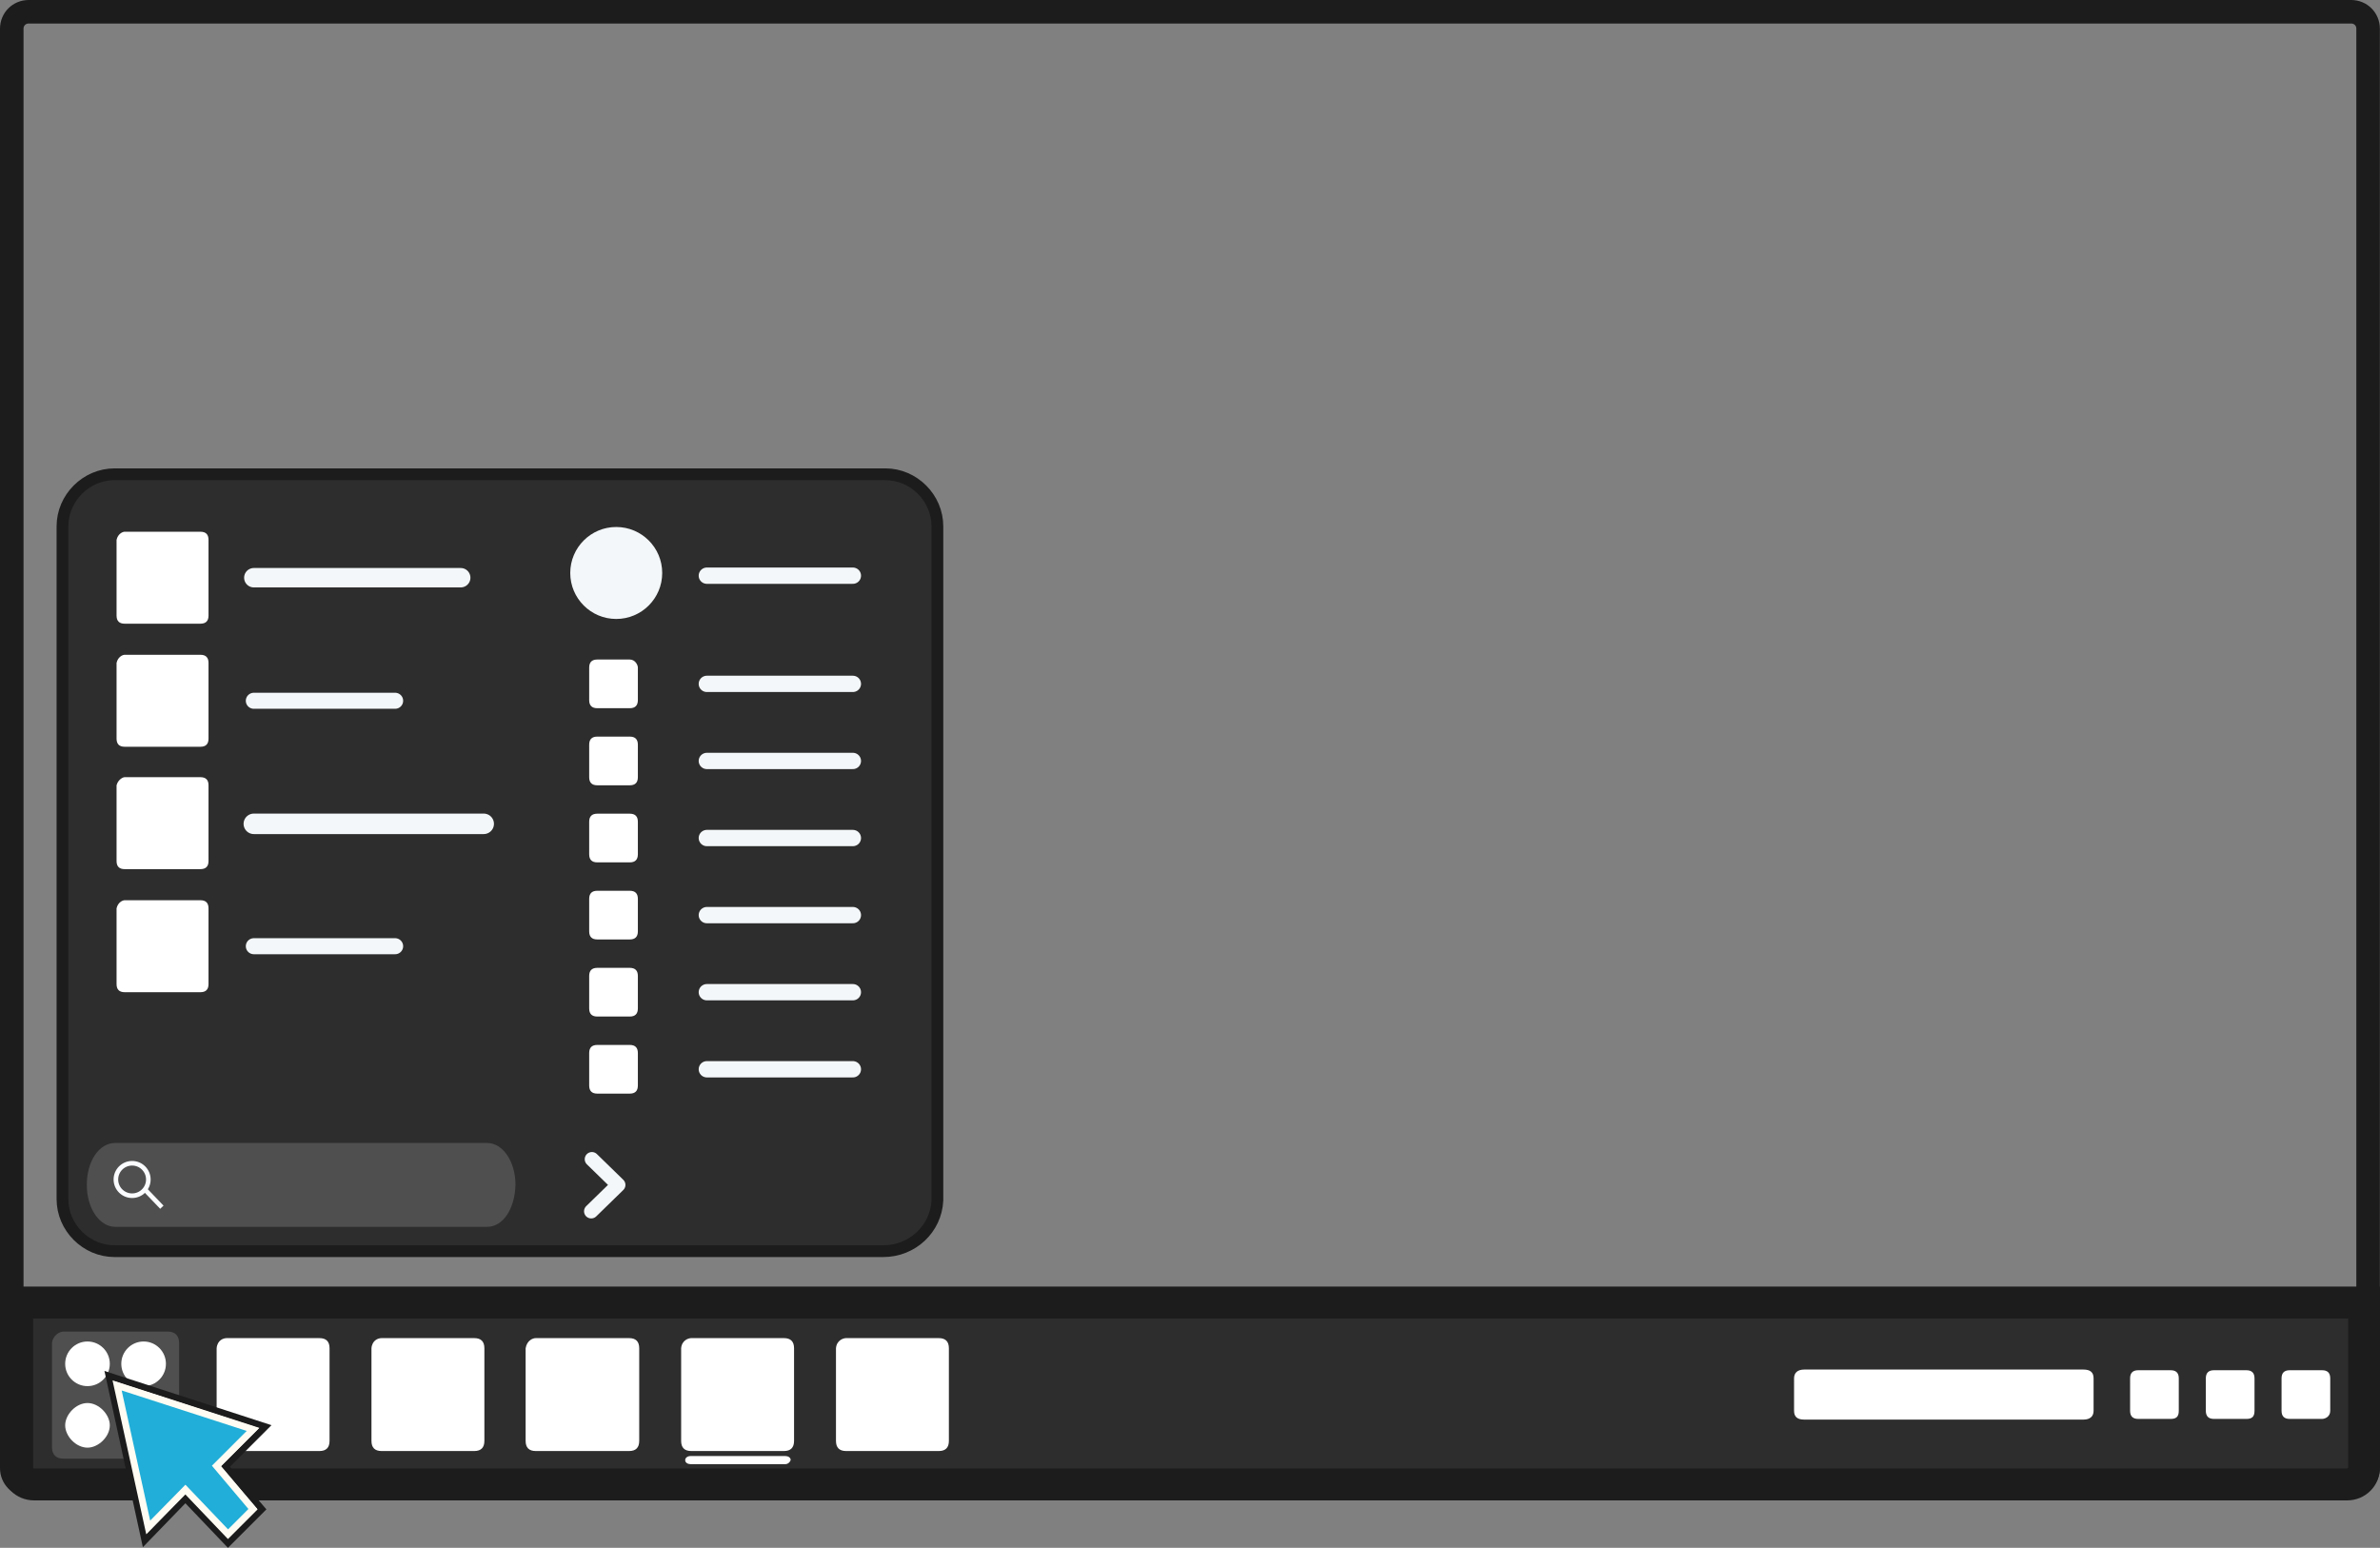 <?xml version="1.0" encoding="UTF-8"?><svg id="katman_2" xmlns="http://www.w3.org/2000/svg" viewBox="0 0 352 228.91"><rect x="0" y="0" width="352" height="228.91" fill="#808080" stroke="none"/><defs><style>.cls-1{fill:#f4f7f9;}.cls-2,.cls-3{fill:#fff;}.cls-4{fill:#4f4f4f;}.cls-5{stroke-width:2.87px;}.cls-5,.cls-6,.cls-7,.cls-8,.cls-9,.cls-10,.cls-11{fill:none;}.cls-5,.cls-7,.cls-8,.cls-9,.cls-11{stroke:#f4f7f9;stroke-linecap:round;stroke-linejoin:round;}.cls-12{stroke-width:4.72px;}.cls-12,.cls-6,.cls-3,.cls-13,.cls-14,.cls-10{stroke-miterlimit:10;}.cls-12,.cls-3,.cls-14,.cls-10{stroke:#1c1c1c;}.cls-12,.cls-14{fill:#2d2d2d;}.cls-6{stroke:#fafcff;stroke-width:.68px;}.cls-7{stroke-width:2.37px;}.cls-13{fill:#21aed8;stroke:#fffcf3;}.cls-8{stroke-width:2.41px;}.cls-9{stroke-width:2.12px;}.cls-14{stroke-width:1.74px;}.cls-10{stroke-width:3.48px;}.cls-11{stroke-width:3.03px;}</style></defs><g id="svg8"><g><g><path class="cls-14" d="M130.64,185.04H16.94c-4.2,0-7.7-3.5-7.7-7.7V77.84c0-4.2,3.5-7.7,7.7-7.7h114c4.2,0,7.7,3.5,7.7,7.7v99.7c-.2,4.2-3.7,7.5-8,7.5Z"/><g><path class="cls-4" d="M72.04,181.44H17.04c-2.3,0-4.2-2.7-4.2-6.2h0c0-3.5,1.8-6.2,4.2-6.2h55c2.3,0,4.2,2.7,4.2,6.2h0c-.1,3.5-1.8,6.2-4.2,6.2Z"/><g><circle class="cls-6" cx="19.54" cy="174.44" r="2.4"/><line class="cls-6" x1="21.54" y1="176.04" x2="23.94" y2="178.54"/></g></g><polyline class="cls-9" points="87.54 171.44 91.44 175.24 87.44 179.14"/><line class="cls-5" x1="37.54" y1="85.44" x2="68.14" y2="85.44"/><line class="cls-8" x1="104.54" y1="85.14" x2="126.14" y2="85.14"/><line class="cls-8" x1="104.54" y1="101.14" x2="126.14" y2="101.14"/><line class="cls-8" x1="104.54" y1="112.54" x2="126.14" y2="112.54"/><line class="cls-8" x1="104.54" y1="123.94" x2="126.14" y2="123.94"/><line class="cls-8" x1="104.54" y1="135.34" x2="126.14" y2="135.34"/><line class="cls-8" x1="104.54" y1="158.14" x2="126.14" y2="158.14"/><line class="cls-8" x1="104.54" y1="146.74" x2="126.14" y2="146.74"/><line class="cls-7" x1="37.54" y1="103.64" x2="58.44" y2="103.64"/><line class="cls-11" x1="37.54" y1="121.84" x2="71.54" y2="121.84"/><path class="cls-2" d="M18.44,78.64h11.2c.8,0,1.2,.4,1.2,1.2v11.2c0,.8-.4,1.2-1.2,1.2h-11.2c-.8,0-1.2-.4-1.2-1.2v-11.2c.2-.9,.9-1.2,1.2-1.2Z"/><path class="cls-2" d="M18.44,96.84h11.2c.8,0,1.2,.4,1.2,1.2v11.2c0,.8-.4,1.2-1.2,1.2h-11.2c-.8,0-1.2-.4-1.2-1.2v-11.2c.2-.9,.9-1.2,1.2-1.2Z"/><line class="cls-7" x1="37.54" y1="139.94" x2="58.44" y2="139.94"/><path class="cls-2" d="M18.44,133.14h11.2c.8,0,1.2,.4,1.2,1.2v11.2c0,.8-.4,1.2-1.2,1.2h-11.2c-.8,0-1.2-.4-1.2-1.2v-11.2c.2-.9,.9-1.2,1.2-1.2Z"/><path class="cls-2" d="M18.44,114.94h11.2c.8,0,1.2,.4,1.2,1.2v11.2c0,.8-.4,1.2-1.2,1.2h-11.2c-.8,0-1.2-.4-1.2-1.2v-11.2c.2-.8,.9-1.2,1.2-1.2Z"/><circle class="cls-1" cx="91.14" cy="84.74" r="6.8"/><path class="cls-2" d="M94.34,98.74v4.8c0,.8-.4,1.2-1.2,1.2h-4.8c-.8,0-1.2-.4-1.2-1.2v-4.8c0-.8,.4-1.2,1.2-1.2h4.8c.8,0,1.2,.8,1.2,1.2Z"/><path class="cls-2" d="M94.34,110.14v4.8c0,.8-.4,1.2-1.2,1.2h-4.8c-.8,0-1.2-.4-1.2-1.2v-4.8c0-.8,.4-1.2,1.2-1.2h4.8c.8,0,1.2,.4,1.2,1.2Z"/><path class="cls-2" d="M94.34,121.54v4.8c0,.8-.4,1.2-1.2,1.2h-4.8c-.8,0-1.2-.4-1.2-1.2v-4.8c0-.8,.4-1.2,1.2-1.2h4.8c.8,0,1.2,.4,1.2,1.2Z"/><path class="cls-2" d="M94.34,132.94v4.8c0,.8-.4,1.2-1.2,1.2h-4.8c-.8,0-1.2-.4-1.2-1.2v-4.8c0-.8,.4-1.2,1.2-1.2h4.8c.8,0,1.2,.4,1.2,1.2Z"/><path class="cls-2" d="M94.34,144.34v4.8c0,.8-.4,1.2-1.2,1.2h-4.8c-.8,0-1.2-.4-1.2-1.2v-4.8c0-.8,.4-1.2,1.2-1.2h4.8c.8,0,1.2,.4,1.2,1.2Z"/><path class="cls-2" d="M94.34,155.74v4.8c0,.8-.4,1.2-1.2,1.2h-4.8c-.8,0-1.2-.4-1.2-1.2v-4.8c0-.8,.4-1.2,1.2-1.2h4.8c.8,0,1.2,.4,1.2,1.2Z"/></g><g><path class="cls-10" d="M347.94,219.64H4.24c-1.4,0-2.5-1.1-2.5-2.5V4.24c0-1.4,1.1-2.5,2.5-2.5H347.74c1.4,0,2.5,1.1,2.5,2.5V217.04c0,1.4-1.1,2.6-2.3,2.6Z"/><path class="cls-12" d="M349.64,192.64H2.54v24.4c0,1.4,1.1,2.5,2.5,2.5H347.14c1.4,0,2.5-1.1,2.5-2.5v-24.4Z"/><path class="cls-2" d="M33.54,197.9h13.7c1,0,1.5,.5,1.5,1.5v13.7c0,1-.5,1.5-1.5,1.5h-13.7c-1,0-1.5-.5-1.5-1.5v-13.7c.1-1.2,1-1.5,1.5-1.5Z"/><path class="cls-2" d="M56.44,197.9h13.7c1,0,1.5,.5,1.5,1.5v13.7c0,1-.5,1.5-1.5,1.5h-13.7c-1,0-1.5-.5-1.5-1.5v-13.7c.1-1.2,1-1.5,1.5-1.5Z"/><path class="cls-2" d="M79.24,197.9h13.8c1,0,1.5,.5,1.5,1.5v13.7c0,1-.5,1.5-1.5,1.5h-13.8c-1,0-1.5-.5-1.5-1.5v-13.7c.2-1.2,1.1-1.5,1.5-1.5Z"/><path class="cls-2" d="M102.24,197.9h13.7c1,0,1.5,.5,1.5,1.5v13.7c0,1-.5,1.5-1.5,1.5h-13.7c-1,0-1.5-.5-1.5-1.5v-13.7c.1-1.2,1.1-1.5,1.5-1.5Z"/><path class="cls-2" d="M125.14,197.9h13.7c1,0,1.5,.5,1.5,1.5v13.7c0,1-.5,1.5-1.5,1.5h-13.7c-1,0-1.5-.5-1.5-1.5v-13.7c.1-1.2,1.1-1.5,1.5-1.5Z"/><path class="cls-2" d="M308.14,209.95h-41.3c-1,0-1.5-.4-1.5-1.3v-4.8c0-.8,.5-1.3,1.5-1.3h41.3c1,0,1.5,.4,1.5,1.3v4.8c0,.8-.5,1.3-1.5,1.3Z"/><g><path class="cls-2" d="M343.44,209.85h-4.8c-.8,0-1.2-.4-1.2-1.2v-4.8c0-.8,.4-1.2,1.2-1.2h4.8c.8,0,1.2,.4,1.2,1.2v4.8c0,.9-.8,1.2-1.2,1.2Z"/><path class="cls-2" d="M332.24,209.85h-4.8c-.8,0-1.2-.4-1.2-1.2v-4.8c0-.8,.4-1.2,1.2-1.2h4.8c.8,0,1.2,.4,1.2,1.2v4.8c0,.9-.4,1.2-1.2,1.2Z"/><path class="cls-2" d="M321.04,209.85h-4.8c-.8,0-1.2-.4-1.2-1.2v-4.8c0-.8,.4-1.2,1.2-1.2h4.8c.8,0,1.2,.4,1.2,1.2v4.8c0,.9-.4,1.2-1.2,1.2Z"/></g><path class="cls-2" d="M116.14,216.54h-14c-.4,0-.8-.2-.8-.6,0-.3,.3-.6,.8-.6h14c.4,0,.8,.2,.8,.6-.1,.3-.4,.6-.8,.6Z"/><path class="cls-4" d="M9.39,196.93h15.4c1.1,0,1.7,.6,1.7,1.7v15.4c0,1.1-.6,1.7-1.7,1.7H9.39c-1.1,0-1.7-.6-1.7-1.7v-15.4c.1-1.1,1.1-1.7,1.7-1.7Z"/><g><path class="cls-2" d="M12.94,207.5c1.7,0,3.3,1.7,3.3,3.3,0,1.7-1.7,3.3-3.3,3.3-1.7,0-3.3-1.7-3.3-3.3s1.6-3.3,3.3-3.3Z"/><circle class="cls-2" cx="12.94" cy="201.7" r="3.3"/><path class="cls-2" d="M21.24,207.5c1.7,0,3.3,1.7,3.3,3.3,0,1.7-1.7,3.3-3.3,3.3-1.7,0-3.3-1.7-3.3-3.3s1.7-3.3,3.3-3.3Z"/><circle class="cls-2" cx="21.24" cy="201.7" r="3.3"/></g><g><polygon class="cls-3" points="39.22 211 16.12 203.5 21.42 227.8 27.42 221.6 33.72 228.2 38.72 223.2 33.32 216.9 39.22 211"/><polygon class="cls-13" points="37.42 211.4 17.32 204.9 21.92 225.9 27.42 220.3 33.72 226.9 37.42 223.2 32.02 216.8 37.42 211.4"/></g></g></g></g></svg>